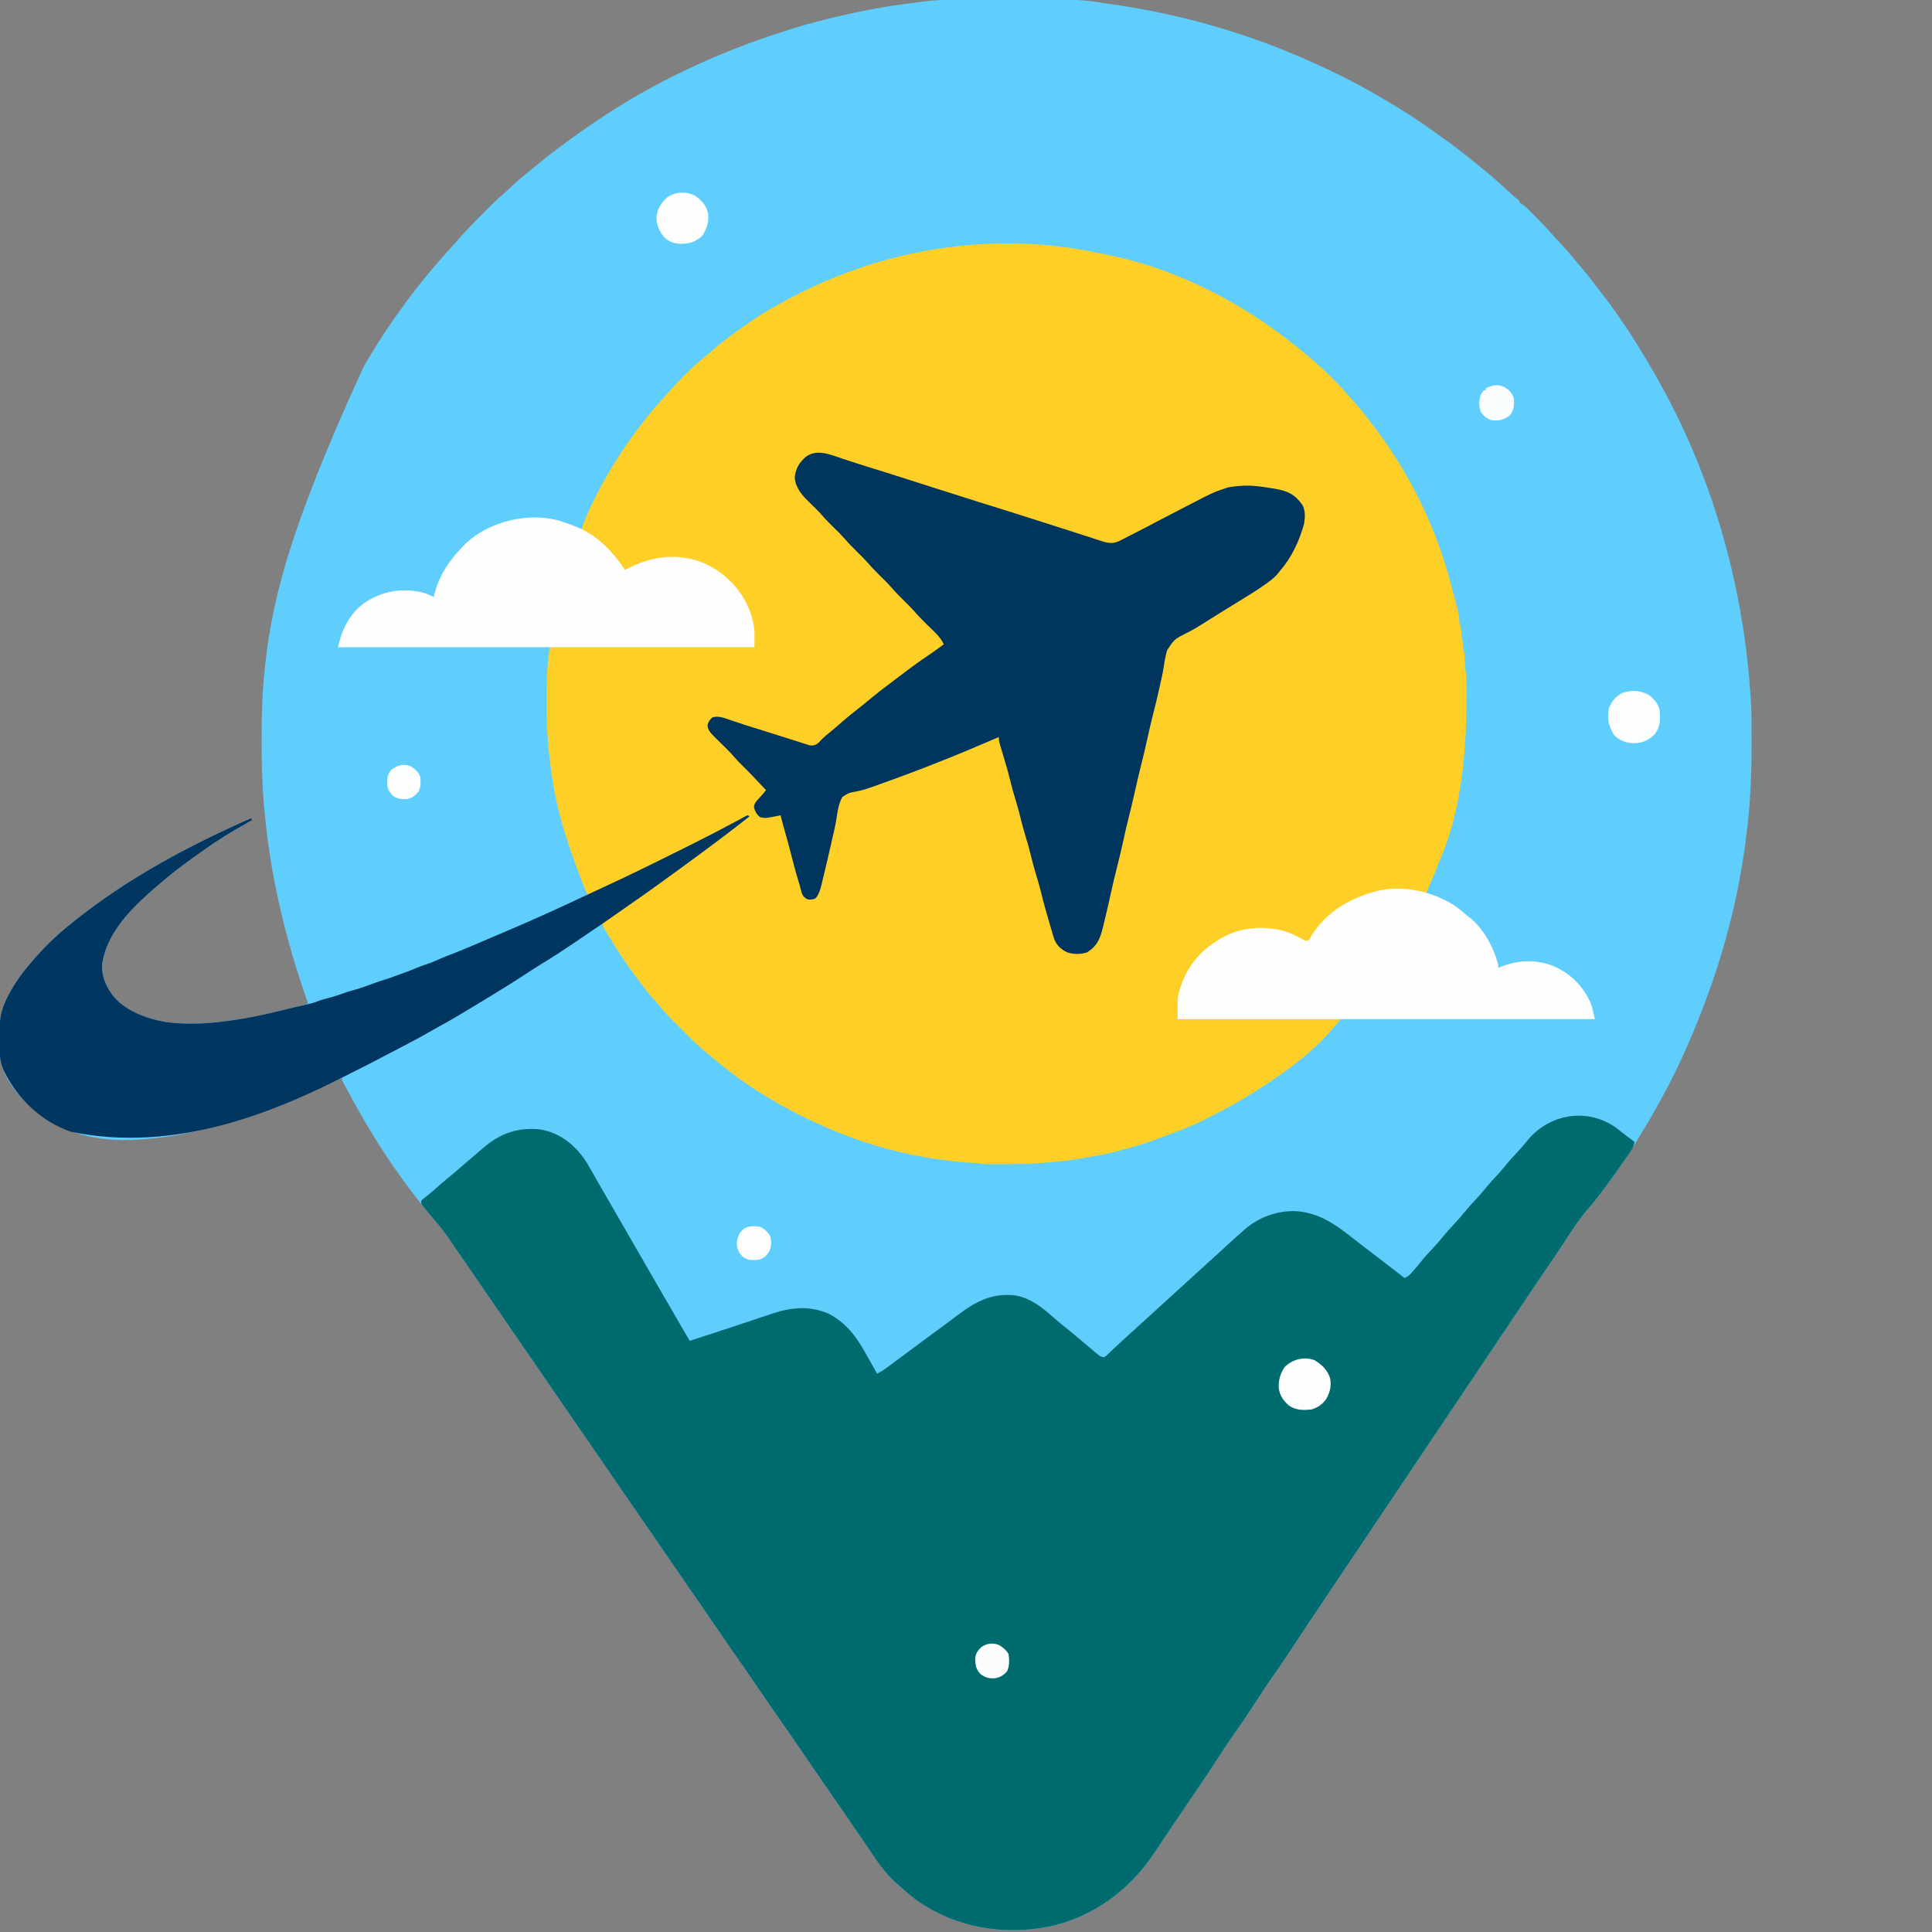 <?xml version="1.0" encoding="UTF-8"?>
<svg version="1.1" xmlns="http://www.w3.org/2000/svg" width="2000" height="2000">
<rect width="100%" height="100%" fill="#808080" stroke="none"/>
<path d="M0 0 C2.232 -0.001 4.464 -0.006 6.695 -0.011 C14.55 -0.029 22.405 -0.038 30.259 -0.036 C36.674 -0.035 43.088 -0.049 49.502 -0.077 C117.309 -0.367 117.309 -0.367 146.989 4.335 C148.865 4.598 150.742 4.858 152.619 5.113 C156.985 5.717 161.331 6.409 165.676 7.147 C166.793 7.333 166.793 7.333 167.933 7.522 C228.783 17.659 288.358 34.868 344.989 59.335 C346.177 59.847 347.365 60.36 348.589 60.889 C375.485 72.573 401.688 85.489 426.989 100.335 C427.82 100.82 428.651 101.305 429.507 101.804 C449.611 113.576 469.297 126.023 488.024 139.891 C490.492 141.704 492.993 143.469 495.497 145.232 C503.209 150.667 510.62 156.445 517.989 162.335 C518.885 163.046 519.781 163.758 520.704 164.491 C523.139 166.43 525.566 168.38 527.989 170.335 C528.824 171.006 529.66 171.678 530.52 172.37 C541.573 181.325 552.32 190.638 562.69 200.377 C565.012 202.551 567.337 204.603 569.856 206.549 C570.912 207.433 570.912 207.433 571.989 208.335 C571.989 208.995 571.989 209.655 571.989 210.335 C572.538 210.558 573.086 210.781 573.652 211.012 C576.69 212.731 578.954 215.033 581.384 217.499 C581.894 218.009 582.404 218.52 582.93 219.047 C584.009 220.129 585.086 221.213 586.16 222.3 C587.78 223.938 589.408 225.569 591.038 227.198 C595.997 232.174 600.862 237.191 605.43 242.533 C608.14 245.665 611.016 248.641 613.864 251.647 C618.702 256.792 623.323 262.027 627.731 267.549 C629.844 270.156 632.017 272.69 634.222 275.218 C640.933 282.924 647.169 290.931 653.301 299.103 C654.949 301.282 656.622 303.441 658.301 305.596 C677.025 329.817 693.705 355.829 708.989 382.335 C709.416 383.069 709.844 383.803 710.284 384.56 C727.066 413.454 742.115 443.771 754.739 474.71 C755.078 475.54 755.418 476.37 755.767 477.225 C785.119 549.26 802.923 625.139 809.739 702.585 C809.828 703.593 809.828 703.593 809.918 704.621 C810.314 709.19 810.661 713.761 810.989 718.335 C811.085 719.614 811.18 720.893 811.279 722.212 C812.321 737.375 812.233 752.581 812.239 767.772 C812.24 768.862 812.24 768.862 812.241 769.975 C812.255 795.198 811.503 820.222 808.989 845.335 C808.919 846.056 808.848 846.777 808.776 847.519 C800.678 930.436 778.524 1013.027 736.989 1102.335 C736.679 1102.973 736.369 1103.611 736.05 1104.268 C723.778 1129.523 710.34 1153.863 695.579 1177.76 C694.137 1180.094 692.703 1182.433 691.27 1184.772 C685.484 1194.177 679.357 1203.315 672.989 1212.335 C672.485 1213.049 671.981 1213.763 671.462 1214.499 C665.431 1223.011 659.252 1231.399 652.864 1239.647 C652.339 1240.327 651.814 1241.007 651.273 1241.707 C648.363 1245.432 645.369 1249.042 642.248 1252.592 C634.61 1261.354 628.34 1270.934 621.989 1280.647 C619.783 1283.999 617.573 1287.348 615.364 1290.698 C614.822 1291.52 614.281 1292.343 613.723 1293.191 C609.939 1298.929 606.082 1304.612 602.173 1310.266 C596.23 1318.867 590.395 1327.541 584.551 1336.21 C583.928 1337.134 583.304 1338.059 582.662 1339.012 C572.812 1353.619 563.02 1368.265 553.26 1382.933 C543.65 1397.373 533.971 1411.765 524.262 1426.139 C516.026 1438.331 507.829 1450.548 499.682 1462.8 C491.711 1474.784 483.67 1486.72 475.614 1498.647 C466.697 1511.849 457.811 1525.07 448.989 1538.335 C439.593 1552.461 430.121 1566.535 420.625 1580.594 C411.882 1593.539 403.185 1606.513 394.535 1619.521 C388.744 1628.229 382.929 1636.921 377.071 1645.585 C376.478 1646.461 375.885 1647.338 375.274 1648.242 C372.843 1651.838 370.411 1655.433 367.979 1659.029 C357.143 1675.057 346.468 1691.188 335.881 1707.381 C330.724 1715.254 325.525 1723.073 320.055 1730.733 C312.91 1740.742 306.214 1751.041 299.489 1761.335 C292.324 1772.3 285.142 1783.224 277.527 1793.883 C270.94 1803.148 264.774 1812.697 258.551 1822.21 C250.572 1834.396 242.536 1846.531 234.282 1858.534 C228.896 1866.371 223.592 1874.264 218.277 1882.151 C216.425 1884.899 214.571 1887.647 212.717 1890.395 C205.63 1900.902 205.63 1900.902 198.591 1911.442 C198.052 1912.253 197.513 1913.064 196.958 1913.9 C195.957 1915.408 194.958 1916.917 193.96 1918.427 C168.207 1957.25 129.903 1985.438 83.894 1994.976 C37.313 2003.79 -10.215 1995.955 -49.741 1969.162 C-56.128 1964.7 -62.004 1959.723 -67.718 1954.436 C-69.746 1952.578 -71.826 1950.832 -73.949 1949.085 C-85.707 1938.735 -94.256 1925.169 -103.011 1912.335 C-103.956 1910.953 -103.956 1910.953 -104.921 1909.543 C-108.119 1904.867 -111.31 1900.187 -114.495 1895.502 C-121.848 1884.689 -129.284 1873.937 -136.761 1863.21 C-143.418 1853.656 -149.998 1844.052 -156.546 1834.424 C-160.907 1828.013 -165.302 1821.624 -169.7 1815.238 C-171.511 1812.609 -173.319 1809.979 -175.126 1807.349 C-176.049 1806.007 -176.971 1804.666 -177.894 1803.324 C-180.15 1800.043 -182.405 1796.761 -184.656 1793.475 C-189.649 1786.19 -194.685 1778.937 -199.761 1771.71 C-206.705 1761.818 -213.51 1751.835 -220.305 1741.841 C-226.72 1732.415 -233.209 1723.042 -239.761 1713.71 C-246.7 1703.824 -253.501 1693.847 -260.292 1683.859 C-264.082 1678.294 -267.903 1672.752 -271.722 1667.207 C-273.007 1665.341 -274.289 1663.473 -275.57 1661.604 C-280.934 1653.783 -286.337 1645.99 -291.761 1638.21 C-298.418 1628.656 -304.998 1619.052 -311.546 1609.424 C-315.914 1603.002 -320.317 1596.603 -324.722 1590.207 C-326.007 1588.341 -327.289 1586.473 -328.57 1584.604 C-333.934 1576.783 -339.337 1568.99 -344.761 1561.21 C-351.418 1551.656 -357.998 1542.052 -364.546 1532.424 C-368.907 1526.013 -373.302 1519.624 -377.7 1513.238 C-379.51 1510.609 -381.318 1507.979 -383.126 1505.349 C-384.05 1504.005 -384.974 1502.661 -385.898 1501.318 C-388.129 1498.073 -390.359 1494.828 -392.585 1491.581 C-397.945 1483.767 -403.343 1475.982 -408.761 1468.21 C-415.418 1458.656 -421.998 1449.052 -428.546 1439.424 C-432.907 1433.013 -437.302 1426.624 -441.7 1420.238 C-443.973 1416.938 -446.242 1413.636 -448.511 1410.335 C-449.428 1409.001 -450.344 1407.668 -451.261 1406.335 C-522.761 1302.335 -522.761 1302.335 -524.136 1300.334 C-525.052 1299.002 -525.968 1297.671 -526.886 1296.341 C-529.2 1292.985 -531.496 1289.618 -533.761 1286.229 C-539.677 1277.421 -546.048 1269.331 -553.011 1261.335 C-585.976 1222.104 -614.746 1178.892 -638.776 1133.649 C-639.935 1131.477 -641.112 1129.316 -642.3 1127.159 C-642.637 1126.544 -642.974 1125.93 -643.321 1125.297 C-644.181 1123.731 -645.041 1122.166 -645.902 1120.6 C-647.011 1118.335 -647.011 1118.335 -647.011 1116.335 C-647.757 1116.66 -648.504 1116.986 -649.273 1117.322 C-657.81 1121.043 -666.356 1124.745 -674.909 1128.429 C-676.27 1129.015 -677.631 1129.602 -678.992 1130.189 C-737.941 1155.613 -800.2 1178.271 -865.011 1180.335 C-866.296 1180.376 -867.581 1180.417 -868.906 1180.46 C-907.454 1181.074 -943.445 1171.009 -971.608 1144.068 C-985.922 1130.079 -1000.964 1111.107 -1001.366 1090.218 C-1001.371 1089.338 -1001.377 1088.459 -1001.382 1087.553 C-1001.391 1086.622 -1001.4 1085.691 -1001.409 1084.732 C-1001.424 1082.765 -1001.433 1080.798 -1001.437 1078.832 C-1001.448 1075.871 -1001.498 1072.912 -1001.548 1069.952 C-1001.648 1058.404 -1000.702 1048.968 -996.011 1038.335 C-995.619 1037.442 -995.227 1036.549 -994.824 1035.629 C-993.729 1033.295 -992.559 1031.034 -991.324 1028.772 C-990.894 1027.974 -990.465 1027.176 -990.022 1026.354 C-983.163 1013.875 -974.423 1002.966 -965.011 992.335 C-964.55 991.81 -964.089 991.286 -963.614 990.746 C-952.181 977.818 -939.587 965.988 -926.011 955.335 C-924.925 954.468 -923.839 953.601 -922.753 952.733 C-867.948 909.083 -805.011 875.361 -741.011 847.335 C-740.681 847.995 -740.351 848.655 -740.011 849.335 C-740.888 849.81 -741.764 850.286 -742.667 850.776 C-760.826 860.749 -778.362 871.794 -795.123 883.969 C-796.975 885.309 -798.838 886.631 -800.706 887.948 C-813.306 896.837 -825.336 906.263 -837.011 916.335 C-837.751 916.973 -838.491 917.611 -839.253 918.268 C-841.183 919.946 -843.099 921.637 -845.011 923.335 C-845.788 924.019 -846.566 924.703 -847.366 925.409 C-868.987 944.616 -891.272 969 -895.351 998.819 C-895.842 1009.579 -892.2 1019.703 -886.011 1028.335 C-885.605 1028.935 -885.199 1029.536 -884.781 1030.155 C-872.213 1046.783 -848.126 1055.321 -828.479 1058.459 C-805.639 1061.482 -781.673 1059.739 -759.011 1056.335 C-757.955 1056.179 -756.899 1056.023 -755.81 1055.863 C-736.265 1052.891 -717.093 1048.208 -697.898 1043.542 C-697.104 1043.349 -696.31 1043.156 -695.493 1042.958 C-690.967 1041.849 -686.483 1040.644 -682.011 1039.335 C-682.478 1038.011 -682.478 1038.011 -682.954 1036.661 C-705.547 972.431 -721.187 907.002 -727.324 839.085 C-727.405 838.185 -727.486 837.286 -727.57 836.359 C-729.531 814.337 -730.218 792.443 -730.199 770.335 C-730.198 769.057 -730.197 767.779 -730.197 766.463 C-730.17 745.694 -729.808 725.031 -728.011 704.335 C-727.916 703.241 -727.916 703.241 -727.82 702.126 C-721.147 626.413 -703.389 551.901 -624.675 380.123 C-623.068 377.43 -621.475 374.729 -619.886 372.026 C-595.653 330.982 -566.503 291.921 -534.269 256.807 C-532.359 254.716 -530.488 252.602 -528.636 250.46 C-519.948 240.487 -510.804 230.962 -501.437 221.63 C-499.744 219.943 -498.057 218.25 -496.37 216.557 C-491.303 211.487 -486.224 206.503 -480.768 201.847 C-477.824 199.313 -475.024 196.625 -472.199 193.96 C-467.29 189.371 -462.293 184.975 -457.046 180.772 C-453.954 178.289 -450.9 175.763 -447.849 173.231 C-440.033 166.753 -432.14 160.418 -424.011 154.335 C-423.302 153.804 -422.593 153.273 -421.863 152.726 C-411.682 145.119 -401.399 137.695 -390.863 130.587 C-389.124 129.411 -387.395 128.222 -385.667 127.03 C-325.862 86.085 -259.102 54.996 -190.172 33.028 C-187.956 32.317 -185.744 31.593 -183.532 30.867 C-171.175 26.846 -158.685 23.523 -146.074 20.397 C-145.03 20.137 -143.987 19.878 -142.912 19.611 C-113.05 12.209 -83.147 6.509 -52.589 2.887 C-49.757 2.55 -46.932 2.189 -44.104 1.807 C-29.445 -0.068 -14.751 0.005 0 0 Z " fill="#5FCEFD" transform="translate(1001.011,-0.335)"/>
<path d="M0 0 C2.222 0.47 4.445 0.906 6.678 1.315 C77.364 14.448 145.338 48.256 201.565 92.542 C202.818 93.52 202.818 93.52 204.096 94.519 C224.628 110.717 245.025 128.645 261.944 148.644 C263.846 150.871 265.831 153.012 267.815 155.167 C272.877 160.785 277.53 166.681 282.132 172.677 C283.073 173.902 284.018 175.125 284.966 176.345 C322.806 225.06 351.113 281.279 366.867 340.904 C367.479 343.218 368.105 345.527 368.741 347.835 C375.526 372.696 375.526 372.696 376.565 384.542 C376.895 385.202 377.225 385.862 377.565 386.542 C377.843 388.305 378.075 390.075 378.284 391.847 C378.411 392.905 378.539 393.963 378.67 395.054 C378.801 396.164 378.931 397.273 379.065 398.417 C379.323 400.602 379.583 402.787 379.846 404.972 C379.96 405.943 380.074 406.915 380.192 407.917 C380.507 410.469 380.507 410.469 381.092 412.633 C381.599 414.678 381.755 416.556 381.846 418.659 C381.884 419.431 381.921 420.203 381.959 420.999 C382.012 422.196 382.012 422.196 382.065 423.417 C382.135 424.998 382.207 426.579 382.284 428.159 C382.329 429.205 382.329 429.205 382.375 430.272 C382.532 432.621 382.532 432.621 383.072 435.214 C383.715 439.553 383.727 443.798 383.733 448.179 C383.737 449.118 383.742 450.057 383.746 451.025 C383.949 511.659 379.859 576.35 354.565 632.542 C353.826 634.476 353.097 636.413 352.377 638.354 C349.122 646.902 345.333 655.211 341.565 663.542 C340.316 663.325 339.067 663.109 337.78 662.886 C317.312 659.528 298.365 658.748 278.565 665.542 C277.89 665.767 277.215 665.991 276.52 666.223 C253.859 673.924 234.745 689.922 222.256 710.206 C220.565 712.542 220.565 712.542 217.565 713.542 C214.801 712.374 212.174 711.144 209.502 709.792 C203.296 706.769 197.339 704.039 190.565 702.542 C189.706 702.34 188.848 702.137 187.963 701.929 C165.741 697.429 143.806 701.664 124.565 713.542 C121.018 716.004 117.788 718.675 114.565 721.542 C113.81 722.144 113.054 722.746 112.276 723.366 C99.903 733.507 92.061 748.347 87.752 763.542 C87.545 764.234 87.338 764.925 87.125 765.638 C84.688 774.962 85.063 783.576 84.565 793.542 C140.335 793.542 196.105 793.542 253.565 793.542 C251.585 795.852 249.605 798.162 247.565 800.542 C247.017 801.206 246.469 801.87 245.905 802.554 C222.046 831.065 187.931 854.292 156.565 873.542 C155.82 874.001 155.076 874.459 154.309 874.932 C142.063 882.429 129.367 889.053 116.565 895.542 C115.796 895.937 115.026 896.333 114.233 896.74 C97.953 905.062 80.695 911.222 63.565 917.542 C61.727 918.222 61.727 918.222 59.851 918.917 C52.293 921.67 44.699 924.051 36.94 926.167 C35.911 926.453 34.883 926.739 33.823 927.034 C30.741 927.886 27.655 928.719 24.565 929.542 C23.634 929.791 22.704 930.04 21.745 930.297 C12.845 932.604 3.85 934.36 -5.185 936.042 C-6.009 936.196 -6.833 936.349 -7.681 936.508 C-24.208 939.559 -40.669 941.408 -57.435 942.542 C-58.726 942.636 -60.018 942.731 -61.348 942.828 C-72.152 943.576 -82.932 943.697 -93.76 943.672 C-96.657 943.667 -99.555 943.672 -102.453 943.679 C-104.315 943.678 -106.178 943.677 -108.041 943.675 C-108.897 943.677 -109.753 943.679 -110.635 943.681 C-115.033 943.664 -119.095 943.318 -123.435 942.542 C-126.024 942.373 -128.606 942.232 -131.197 942.116 C-140.28 941.639 -149.24 940.593 -158.248 939.354 C-159.438 939.193 -159.438 939.193 -160.652 939.029 C-201.563 933.437 -241.616 922.087 -279.435 905.542 C-280.466 905.092 -281.496 904.642 -282.558 904.179 C-305.817 893.943 -327.959 882.122 -349.435 868.542 C-350.054 868.151 -350.673 867.759 -351.311 867.356 C-364.536 858.92 -377.345 849.53 -389.435 839.542 C-390.277 838.861 -391.119 838.181 -391.986 837.479 C-402.916 828.621 -413.655 819.672 -423.435 809.542 C-426.377 806.58 -429.346 803.646 -432.326 800.722 C-439.413 793.739 -446.338 786.837 -452.478 778.995 C-454.467 776.502 -456.574 774.187 -458.748 771.854 C-464.273 765.781 -469.078 759.199 -473.93 752.587 C-475.362 750.641 -476.808 748.707 -478.259 746.776 C-485.096 737.641 -491.415 728.234 -497.435 718.542 C-498.017 717.607 -498.6 716.672 -499.2 715.708 C-501.045 712.725 -502.868 709.73 -504.685 706.729 C-505.271 705.78 -505.856 704.831 -506.46 703.852 C-506.993 702.96 -507.526 702.067 -508.076 701.147 C-508.556 700.355 -509.035 699.562 -509.53 698.746 C-510.435 696.542 -510.435 696.542 -510.311 694.43 C-509.19 692.014 -508.001 691.186 -505.779 689.729 C-505.012 689.218 -504.246 688.706 -503.456 688.178 C-502.624 687.638 -501.792 687.098 -500.935 686.542 C-499.187 685.378 -497.44 684.212 -495.693 683.046 C-494.809 682.46 -493.925 681.873 -493.014 681.269 C-489.233 678.737 -485.519 676.116 -481.81 673.479 C-480.41 672.487 -479.011 671.495 -477.611 670.503 C-476.578 669.77 -476.578 669.77 -475.523 669.021 C-473.428 667.537 -471.329 666.058 -469.228 664.581 C-459.662 657.853 -450.162 651.037 -440.692 644.174 C-438.466 642.564 -436.234 640.96 -434.001 639.358 C-423.5 631.818 -413.132 624.112 -402.809 616.329 C-400.566 614.641 -398.32 612.957 -396.072 611.276 C-388.861 605.885 -381.69 600.447 -374.564 594.944 C-369.555 591.098 -364.497 587.318 -359.435 583.542 C-360.335 583.992 -361.235 584.442 -362.162 584.905 C-362.77 585.209 -363.378 585.513 -364.005 585.827 C-365.406 586.527 -366.807 587.228 -368.207 587.929 C-372.378 590.016 -376.551 592.097 -380.728 594.171 C-381.643 594.626 -382.558 595.081 -383.501 595.551 C-385.25 596.421 -387.001 597.29 -388.752 598.156 C-393.731 600.637 -398.668 603.187 -403.582 605.794 C-415.802 612.273 -428.155 618.479 -440.531 624.655 C-443.565 626.169 -446.597 627.687 -449.629 629.206 C-464.821 636.814 -480.076 644.275 -495.435 651.542 C-496.89 652.232 -498.345 652.923 -499.799 653.614 C-503.422 655.331 -507.053 657.032 -510.685 658.729 C-511.287 659.014 -511.889 659.299 -512.509 659.592 C-514.279 660.428 -516.052 661.257 -517.826 662.085 C-518.837 662.56 -519.848 663.034 -520.889 663.523 C-523.435 664.542 -523.435 664.542 -526.435 664.542 C-535.297 643.914 -542.729 622.959 -549.435 601.542 C-550.025 599.659 -550.025 599.659 -550.627 597.738 C-560.148 566.774 -565.027 534.787 -567.435 502.542 C-567.576 500.923 -567.576 500.923 -567.721 499.271 C-568.57 489.004 -568.591 478.773 -568.56 468.479 C-568.559 467.572 -568.557 466.664 -568.555 465.728 C-568.515 445.495 -568.515 445.495 -568.06 435.604 C-568.029 434.913 -567.999 434.221 -567.967 433.509 C-567.489 425.153 -566.359 416.857 -565.435 408.542 C-495.475 408.542 -425.515 408.542 -353.435 408.542 C-355.432 382.576 -358.223 363.792 -375.435 344.542 C-376.174 343.709 -376.912 342.877 -377.673 342.019 C-387.079 332.012 -398.473 325.01 -411.435 320.542 C-412.504 320.15 -413.572 319.758 -414.673 319.354 C-440.273 311.153 -465.361 317.899 -488.435 329.542 C-488.908 328.792 -489.381 328.042 -489.869 327.269 C-494.529 320.055 -499.491 313.753 -505.435 307.542 C-506.464 306.401 -506.464 306.401 -507.513 305.237 C-512.834 299.542 -518.696 295.521 -525.298 291.487 C-527.794 289.939 -530.128 288.353 -532.435 286.542 C-530.069 278.838 -526.906 271.651 -523.498 264.354 C-523.212 263.742 -522.926 263.13 -522.632 262.499 C-513.326 242.603 -502.545 223.861 -490.435 205.542 C-489.947 204.802 -489.458 204.062 -488.955 203.3 C-481.907 192.696 -474.272 182.572 -466.435 172.542 C-465.681 171.571 -464.927 170.601 -464.15 169.601 C-460.221 164.61 -456.094 159.845 -451.806 155.159 C-449.875 153.027 -447.976 150.875 -446.087 148.706 C-432.619 133.287 -418.263 118.38 -402.123 105.729 C-399.748 103.797 -397.487 101.797 -395.216 99.745 C-390.642 95.658 -385.863 91.941 -380.935 88.292 C-380.071 87.649 -379.206 87.005 -378.316 86.343 C-366.015 77.223 -353.668 68.273 -340.435 60.542 C-339.699 60.11 -338.962 59.677 -338.204 59.231 C-279.945 25.132 -217.39 2.544 -150.31 -5.708 C-149.638 -5.791 -148.967 -5.875 -148.275 -5.96 C-99.204 -11.96 -48.347 -10.362 0 0 Z " fill="#FECF26" transform="translate(1134.435,261.458)"/>
<path d="M0 0 C1.923 1.534 3.839 3.076 5.75 4.625 C7.986 6.331 10.243 8.01 12.5 9.688 C14.25 11 16 12.312 17.75 13.625 C17.187 17.835 15.788 20.467 13.391 23.949 C12.345 25.479 12.345 25.479 11.279 27.039 C10.527 28.119 9.775 29.199 9 30.312 C8.221 31.442 7.443 32.571 6.665 33.701 C-2.056 46.336 -10.981 58.794 -20.375 70.938 C-20.901 71.618 -21.426 72.299 -21.968 73 C-24.877 76.723 -27.87 80.334 -30.991 83.883 C-38.629 92.644 -44.899 102.224 -51.25 111.938 C-53.456 115.29 -55.665 118.639 -57.875 121.988 C-58.417 122.811 -58.958 123.634 -59.516 124.481 C-63.3 130.22 -67.157 135.902 -71.066 141.556 C-77.009 150.157 -82.844 158.831 -88.688 167.5 C-89.311 168.425 -89.935 169.349 -90.577 170.302 C-100.427 184.91 -110.219 199.556 -119.979 214.224 C-129.589 228.664 -139.268 243.056 -148.977 257.429 C-157.213 269.622 -165.41 281.838 -173.557 294.09 C-181.528 306.075 -189.569 318.01 -197.625 329.938 C-206.542 343.139 -215.428 356.36 -224.25 369.625 C-233.646 383.752 -243.118 397.825 -252.614 411.884 C-261.357 424.83 -270.054 437.804 -278.704 450.811 C-284.495 459.519 -290.31 468.211 -296.168 476.875 C-296.761 477.752 -297.354 478.629 -297.965 479.532 C-300.396 483.128 -302.828 486.724 -305.26 490.319 C-316.096 506.347 -326.771 522.478 -337.358 538.672 C-342.515 546.545 -347.714 554.364 -353.184 562.023 C-360.329 572.032 -367.025 582.332 -373.75 592.625 C-380.915 603.591 -388.097 614.514 -395.712 625.174 C-402.299 634.439 -408.465 643.988 -414.688 653.5 C-422.667 665.686 -430.703 677.821 -438.957 689.824 C-444.343 697.662 -449.647 705.555 -454.962 713.441 C-456.814 716.19 -458.668 718.938 -460.521 721.686 C-467.609 732.193 -467.609 732.193 -474.648 742.733 C-475.187 743.544 -475.726 744.355 -476.281 745.19 C-477.282 746.698 -478.281 748.207 -479.279 749.717 C-505.032 788.54 -543.336 816.728 -589.345 826.267 C-635.926 835.08 -683.454 827.246 -722.979 800.453 C-729.367 795.991 -735.243 791.013 -740.957 785.727 C-742.985 783.868 -745.065 782.123 -747.188 780.375 C-758.946 770.025 -767.495 756.46 -776.25 743.625 C-776.88 742.704 -777.51 741.783 -778.16 740.833 C-781.358 736.158 -784.549 731.478 -787.734 726.793 C-795.087 715.98 -802.523 705.227 -810 694.5 C-816.657 684.947 -823.237 675.343 -829.785 665.715 C-834.146 659.303 -838.541 652.914 -842.939 646.528 C-844.75 643.9 -846.558 641.269 -848.365 638.639 C-849.288 637.298 -850.21 635.956 -851.133 634.615 C-853.389 631.333 -855.644 628.051 -857.895 624.766 C-862.888 617.481 -867.924 610.228 -873 603 C-879.944 593.109 -886.749 583.126 -893.544 573.132 C-899.959 563.705 -906.448 554.332 -913 545 C-919.939 535.114 -926.74 525.137 -933.531 515.149 C-937.321 509.585 -941.142 504.042 -944.961 498.498 C-946.246 496.631 -947.528 494.763 -948.809 492.895 C-954.173 485.073 -959.576 477.28 -965 469.5 C-971.657 459.947 -978.237 450.343 -984.785 440.715 C-989.153 434.293 -993.556 427.894 -997.961 421.498 C-999.246 419.631 -1000.528 417.763 -1001.809 415.895 C-1007.173 408.073 -1012.576 400.28 -1018 392.5 C-1024.657 382.947 -1031.237 373.343 -1037.785 363.715 C-1042.146 357.303 -1046.541 350.914 -1050.939 344.528 C-1052.749 341.9 -1054.557 339.27 -1056.365 336.64 C-1057.289 335.296 -1058.213 333.952 -1059.137 332.608 C-1061.368 329.364 -1063.598 326.119 -1065.824 322.871 C-1071.184 315.058 -1076.582 307.273 -1082 299.5 C-1088.657 289.947 -1095.237 280.343 -1101.785 270.715 C-1106.146 264.303 -1110.541 257.914 -1114.939 251.528 C-1117.212 248.229 -1119.481 244.927 -1121.75 241.625 C-1122.667 240.292 -1123.583 238.958 -1124.5 237.625 C-1196 133.625 -1196 133.625 -1197.375 131.624 C-1198.291 130.293 -1199.207 128.962 -1200.125 127.632 C-1202.439 124.275 -1204.735 120.909 -1207 117.52 C-1212.533 109.281 -1218.406 101.617 -1224.935 94.146 C-1227.087 91.657 -1229.167 89.111 -1231.25 86.562 C-1232.302 85.277 -1232.302 85.277 -1233.375 83.965 C-1233.994 83.193 -1234.612 82.421 -1235.25 81.625 C-1235.828 80.925 -1236.405 80.225 -1237 79.504 C-1238.25 77.625 -1238.25 77.625 -1238.25 74.625 C-1236.195 72.68 -1236.195 72.68 -1233.375 70.5 C-1229.552 67.479 -1225.842 64.417 -1222.25 61.125 C-1218.93 58.102 -1215.552 55.2 -1212.062 52.375 C-1207.588 48.752 -1203.216 45.03 -1198.875 41.25 C-1193.626 36.68 -1188.358 32.138 -1183.031 27.66 C-1180.3 25.365 -1177.588 23.054 -1174.902 20.707 C-1157.991 5.997 -1141.14 -0.796 -1118.621 0.418 C-1103.328 1.753 -1088.708 9.64 -1078.25 20.625 C-1077.644 21.255 -1077.038 21.885 -1076.413 22.534 C-1071.233 28.105 -1067.396 33.943 -1063.688 40.562 C-1062.797 42.12 -1062.797 42.12 -1061.888 43.709 C-1060.635 45.903 -1059.385 48.099 -1058.14 50.297 C-1055.676 54.636 -1053.178 58.954 -1050.68 63.272 C-1048.795 66.531 -1046.914 69.792 -1045.035 73.055 C-1041.276 79.58 -1037.514 86.103 -1033.75 92.625 C-1032.5 94.792 -1031.25 96.958 -1030 99.125 C-1029.072 100.734 -1029.072 100.734 -1028.125 102.375 C-1007.5 138.125 -1007.5 138.125 -1005.625 141.375 C-1004.376 143.541 -1003.126 145.706 -1001.877 147.871 C-998.738 153.311 -995.6 158.752 -992.465 164.195 C-984.651 177.756 -976.796 191.292 -968.898 204.804 C-966.013 209.742 -963.132 214.684 -960.25 219.625 C-942.92 214.061 -925.614 208.428 -908.348 202.668 C-907.391 202.349 -907.391 202.349 -906.414 202.023 C-900.619 200.089 -894.825 198.154 -889.033 196.213 C-886.558 195.384 -884.082 194.555 -881.607 193.727 C-879.333 192.967 -877.061 192.205 -874.788 191.442 C-855.123 184.866 -835.862 183.102 -816.25 191.625 C-797.887 201.426 -787.798 215.211 -777.938 232.938 C-777.242 234.173 -776.546 235.408 -775.85 236.643 C-774.541 238.965 -773.236 241.289 -771.935 243.616 C-770.06 246.964 -768.162 250.298 -766.25 253.625 C-763.457 252.301 -760.985 250.821 -758.484 249.008 C-757.768 248.49 -757.051 247.972 -756.313 247.438 C-755.55 246.881 -754.786 246.324 -754 245.75 C-753.2 245.169 -752.4 244.588 -751.576 243.99 C-745.797 239.783 -740.065 235.515 -734.356 231.213 C-729.24 227.359 -724.096 223.546 -718.938 219.75 C-717.748 218.874 -717.748 218.874 -716.534 217.981 C-713.295 215.598 -710.054 213.216 -706.813 210.834 C-704.396 209.057 -701.979 207.278 -699.562 205.5 C-698.381 204.632 -698.381 204.632 -697.176 203.746 C-692.737 200.478 -688.329 197.174 -683.944 193.835 C-664.828 179.331 -648.09 169.86 -623.25 172.625 C-606.994 175.508 -594.898 185.416 -583.001 196.075 C-578.869 199.732 -574.541 203.158 -570.25 206.625 C-564.368 211.403 -558.526 216.221 -552.75 221.125 C-551.118 222.507 -549.485 223.888 -547.852 225.269 C-546.789 226.169 -545.728 227.07 -544.667 227.974 C-543.18 229.239 -541.684 230.495 -540.188 231.75 C-539.33 232.474 -538.473 233.199 -537.59 233.945 C-534.683 236.087 -534.683 236.087 -531.25 236.625 C-528.994 235.17 -528.994 235.17 -526.812 232.938 C-525.5 231.694 -525.5 231.694 -524.16 230.426 C-523.691 229.973 -523.222 229.52 -522.739 229.053 C-520.114 226.536 -517.427 224.087 -514.75 221.625 C-513.637 220.595 -512.523 219.565 -511.41 218.535 C-507.896 215.291 -504.339 212.095 -500.777 208.902 C-497.919 206.327 -495.083 203.728 -492.25 201.125 C-488.601 197.772 -484.938 194.435 -481.25 191.125 C-475.543 186.002 -469.897 180.814 -464.25 175.625 C-457.799 169.697 -451.333 163.789 -444.812 157.938 C-441.944 155.349 -439.095 152.739 -436.25 150.125 C-432.601 146.772 -428.938 143.435 -425.25 140.125 C-421.606 136.854 -417.983 133.56 -414.375 130.25 C-413.875 129.791 -413.375 129.333 -412.86 128.86 C-410.272 126.484 -407.686 124.106 -405.102 121.727 C-394.565 112.033 -394.565 112.033 -390.273 108.363 C-388.797 107.095 -387.348 105.796 -385.914 104.48 C-371.381 91.672 -352.111 84.728 -332.762 85.375 C-308.976 87.068 -292.605 98.554 -274.38 112.947 C-271.499 115.216 -268.596 117.454 -265.688 119.688 C-264.665 120.473 -263.643 121.258 -262.59 122.066 C-257.918 125.647 -253.241 129.221 -248.564 132.796 C-239.096 140.033 -229.645 147.293 -220.25 154.625 C-216.653 153.13 -214.619 151.098 -212.062 148.188 C-210.873 146.836 -210.873 146.836 -209.66 145.457 C-207.395 142.796 -205.19 140.098 -203 137.375 C-198.9 132.301 -194.516 127.563 -190.048 122.817 C-186.805 119.355 -183.716 115.832 -180.75 112.125 C-176.747 107.121 -172.437 102.478 -168.047 97.816 C-164.804 94.354 -161.716 90.832 -158.75 87.125 C-155.264 82.768 -151.572 78.684 -147.75 74.625 C-143.124 69.712 -138.777 64.674 -134.559 59.402 C-131.412 55.617 -128.053 52.05 -124.689 48.458 C-121.592 45.133 -118.654 41.738 -115.812 38.188 C-111.788 33.17 -107.467 28.504 -103.056 23.83 C-99.702 20.254 -96.547 16.596 -93.5 12.75 C-70.353 -15.953 -29.906 -22.293 0 0 Z " fill="#006B6E" transform="translate(1674.25,1168.375)"/>
<path d="M0 0 C1.67 0.546 3.341 1.09 5.012 1.633 C8.253 2.687 11.492 3.748 14.729 4.814 C19.37 6.337 24.032 7.785 28.706 9.205 C39.643 12.548 50.544 16.007 61.438 19.488 C63.529 20.156 65.62 20.823 67.711 21.49 C70.693 22.442 73.675 23.394 76.656 24.346 C84.388 26.814 92.12 29.281 99.852 31.746 C100.609 31.988 101.367 32.229 102.148 32.478 C114.635 36.46 127.126 40.43 139.625 44.375 C140.358 44.606 141.09 44.838 141.845 45.076 C148.283 47.109 154.725 49.128 161.181 51.107 C168.265 53.285 175.329 55.526 182.391 57.777 C183.741 58.208 185.092 58.638 186.442 59.068 C188.564 59.744 190.686 60.419 192.808 61.096 C197.967 62.739 203.126 64.38 208.286 66.02 C232.968 73.866 232.968 73.866 244.301 77.539 C248.11 78.773 251.922 80.001 255.733 81.228 C257.437 81.78 259.141 82.334 260.843 82.893 C263.157 83.653 265.474 84.4 267.793 85.145 C268.444 85.362 269.095 85.58 269.766 85.804 C276.36 87.894 281.348 88.034 287.615 84.915 C288.263 84.574 288.911 84.234 289.578 83.883 C290.628 83.352 290.628 83.352 291.698 82.811 C293.931 81.679 296.153 80.527 298.375 79.375 C299.82 78.639 301.265 77.905 302.711 77.172 C311.05 72.93 319.328 68.57 327.602 64.204 C337.011 59.245 346.461 54.368 355.925 49.516 C357.987 48.458 360.048 47.396 362.107 46.332 C384.143 34.947 384.143 34.947 395.125 31.25 C396.342 30.837 397.559 30.425 398.812 30 C403.261 28.993 407.574 28.517 412.125 28.25 C413.163 28.173 414.2 28.095 415.27 28.016 C424.859 27.642 434.116 28.966 443.562 30.5 C444.854 30.704 446.146 30.909 447.478 31.12 C460.586 33.367 468.295 36.671 476.109 47.602 C479.619 53.298 479.168 60.862 478.125 67.25 C473.328 85.023 465.239 102.347 453.125 116.25 C452.362 117.219 451.599 118.189 450.812 119.188 C448.011 122.543 444.819 125.099 441.312 127.688 C440.289 128.448 440.289 128.448 439.245 129.225 C430.208 135.81 420.643 141.589 411.112 147.421 C407.46 149.657 403.82 151.91 400.181 154.166 C398.472 155.225 396.763 156.283 395.053 157.34 C390.471 160.173 385.894 163.015 381.324 165.867 C380.337 166.482 379.349 167.097 378.332 167.731 C376.319 168.994 374.313 170.267 372.315 171.552 C367.157 174.848 362.015 177.858 356.516 180.551 C343.831 186.941 343.831 186.941 336.277 198.473 C334.571 204.431 333.554 210.458 332.679 216.588 C331.803 222.379 330.444 228.047 329.125 233.75 C328.634 235.989 328.145 238.229 327.656 240.469 C325.847 248.608 323.786 256.68 321.733 264.761 C319.416 273.936 317.338 283.15 315.322 292.396 C313.734 299.631 312.018 306.822 310.188 314 C307.837 323.215 305.693 332.468 303.625 341.75 C301.34 352.008 298.919 362.219 296.322 372.403 C294.466 379.739 292.8 387.107 291.188 394.5 C289.16 403.794 286.968 413.03 284.625 422.25 C282.324 431.304 280.172 440.372 278.188 449.5 C276.08 459.13 273.871 468.732 271.521 478.306 C271.178 479.708 270.839 481.112 270.502 482.516 C267.862 493.514 265.66 502.479 256.125 509.25 C254.826 510.178 254.826 510.178 253.5 511.125 C246.887 513.329 239.242 513.29 232.625 511 C226.044 507.71 221.772 503.751 219.234 496.816 C218.367 494.048 217.552 491.269 216.763 488.478 C216.026 485.902 215.26 483.336 214.492 480.77 C211.411 470.414 208.511 460.05 205.969 449.549 C204.332 442.871 202.377 436.318 200.355 429.749 C198.34 423.134 196.647 416.47 195.02 409.75 C193.573 403.854 191.911 398.052 190.125 392.25 C187.832 384.802 185.854 377.323 184.02 369.75 C182.573 363.854 180.911 358.052 179.125 352.25 C177.086 345.625 175.257 338.987 173.625 332.25 C171.348 322.856 168.599 313.64 165.775 304.398 C162.125 292.34 162.125 292.34 162.125 288.25 C161.01 288.732 159.895 289.215 158.746 289.712 C119.421 306.709 79.82 322.563 39.428 336.849 C37.272 337.617 35.121 338.401 32.97 339.188 C26.892 341.389 20.958 343.407 14.574 344.57 C6.729 346.034 6.729 346.034 0.125 350.25 C-3.989 357.574 -4.98 366.114 -6.234 374.309 C-7.269 380.671 -8.783 386.914 -10.25 393.188 C-10.68 395.102 -11.11 397.017 -11.537 398.933 C-13.614 408.233 -15.798 417.507 -18.029 426.772 C-18.423 428.408 -18.814 430.045 -19.203 431.682 C-19.749 433.977 -20.303 436.27 -20.859 438.562 C-21.019 439.237 -21.178 439.912 -21.342 440.607 C-22.607 445.757 -23.998 451.243 -27.688 455.188 C-30.685 456.644 -32.577 456.721 -35.875 456.25 C-38.795 454.756 -40.383 453.415 -41.676 450.355 C-42.494 447.673 -43.179 444.967 -43.875 442.25 C-44.416 440.448 -44.959 438.646 -45.508 436.846 C-48.403 427.304 -50.874 417.656 -53.352 407.999 C-55.124 401.104 -56.967 394.247 -58.965 387.414 C-60.699 381.386 -62.278 375.316 -63.875 369.25 C-64.553 369.394 -65.231 369.539 -65.93 369.688 C-79.497 372.393 -79.497 372.393 -84.875 371.25 C-88.417 368.595 -90.553 364.942 -91.375 360.625 C-90.73 356.269 -88.875 354.492 -85.895 351.375 C-83.417 348.768 -81.159 346.027 -78.875 343.25 C-87.138 334.378 -95.421 325.546 -104.092 317.07 C-106.938 314.269 -109.638 311.407 -112.242 308.379 C-116.751 303.16 -121.701 298.406 -126.646 293.605 C-138.313 282.118 -138.313 282.118 -139.5 276.062 C-138.723 272.568 -137.352 270.8 -134.875 268.25 C-128.825 265.225 -119.703 269.398 -113.766 271.342 C-112.564 271.745 -111.363 272.147 -110.125 272.562 C-107.735 273.351 -105.344 274.139 -102.953 274.926 C-101.778 275.314 -100.603 275.703 -99.392 276.104 C-94.889 277.571 -90.366 278.963 -85.836 280.345 C-81.799 281.579 -77.774 282.85 -73.75 284.125 C-72.955 284.376 -72.16 284.627 -71.341 284.886 C-67.201 286.195 -63.062 287.508 -58.926 288.828 C-54.98 290.086 -51.029 291.328 -47.075 292.56 C-44.961 293.223 -42.854 293.904 -40.746 294.586 C-39.51 294.97 -38.274 295.354 -37 295.75 C-35.93 296.09 -34.86 296.431 -33.758 296.781 C-30.351 297.335 -28.868 296.913 -25.875 295.25 C-24.202 293.864 -24.202 293.864 -22.75 292.188 C-19.101 288.374 -15.129 285.134 -11.02 281.828 C-7.454 278.935 -4.015 275.902 -0.562 272.875 C4.742 268.24 10.148 263.793 15.719 259.483 C20.395 255.855 24.952 252.098 29.5 248.312 C36.134 242.811 42.912 237.565 49.84 232.441 C52.963 230.129 56.052 227.776 59.129 225.402 C69.187 217.647 79.369 210.21 89.902 203.113 C95.076 199.626 100.119 195.974 105.125 192.25 C101.412 184.113 93.913 177.925 87.625 171.75 C82.856 167.067 78.275 162.33 73.916 157.264 C70.653 153.595 67.127 150.189 63.625 146.75 C58.856 142.067 54.275 137.33 49.916 132.264 C46.653 128.595 43.127 125.189 39.625 121.75 C34.856 117.067 30.275 112.33 25.916 107.264 C22.653 103.595 19.127 100.189 15.625 96.75 C10.856 92.067 6.275 87.33 1.916 82.264 C-1.347 78.595 -4.873 75.189 -8.375 71.75 C-12.509 67.69 -16.594 63.644 -20.371 59.246 C-24.814 54.08 -29.733 49.407 -34.646 44.693 C-41.795 37.687 -48.217 30.228 -49.188 19.938 C-48.398 10.624 -44.815 4.514 -37.875 -1.75 C-26.345 -10.504 -12.145 -4.055 0 0 Z " fill="#00365E" transform="translate(871.875,474.75)"/>
<path d="M0 0 C0.66 0.33 1.32 0.66 2 1 C-14.951 14.447 -32.199 27.493 -49.653 40.278 C-52.031 42.023 -54.405 43.774 -56.777 45.527 C-66.724 52.878 -76.719 60.157 -86.757 67.382 C-89.031 69.022 -91.299 70.668 -93.566 72.316 C-101.321 77.948 -109.116 83.503 -117.032 88.907 C-122.518 92.654 -127.951 96.474 -133.364 100.326 C-146.954 109.972 -160.784 119.283 -174.59 128.616 C-176.444 129.87 -178.297 131.126 -180.149 132.384 C-190.963 139.728 -201.852 146.852 -213.047 153.601 C-218.224 156.725 -223.272 160.036 -228.312 163.375 C-239.089 170.45 -249.996 177.284 -261 184 C-262.085 184.663 -263.169 185.326 -264.287 186.009 C-276.504 193.471 -288.747 200.89 -301.062 208.188 C-302.336 208.944 -302.336 208.944 -303.635 209.715 C-308.853 212.794 -314.135 215.733 -319.463 218.618 C-322.671 220.365 -325.836 222.175 -329 224 C-339.182 229.874 -349.554 235.362 -360 240.75 C-368.122 244.946 -376.232 249.163 -384.312 253.438 C-390.703 256.813 -397.122 260.11 -403.602 263.312 C-405.876 264.442 -408.141 265.588 -410.398 266.75 C-488.128 306.708 -591.071 350.098 -700.383 327.656 C-730.82 317.293 -755.192 294.05 -769.49 265.592 C-773.063 258.181 -774.321 251.394 -774.371 243.219 C-774.38 242.288 -774.389 241.356 -774.398 240.397 C-774.413 238.43 -774.422 236.464 -774.426 234.497 C-774.437 231.536 -774.487 228.578 -774.537 225.617 C-774.637 214.07 -773.691 204.633 -769 194 C-768.608 193.107 -768.216 192.214 -767.813 191.294 C-766.718 188.961 -765.548 186.699 -764.312 184.438 C-763.668 183.24 -763.668 183.24 -763.011 182.019 C-756.152 169.54 -747.412 158.632 -738 148 C-737.539 147.476 -737.078 146.952 -736.603 146.412 C-725.17 133.484 -712.576 121.653 -699 111 C-697.914 110.133 -696.828 109.266 -695.742 108.398 C-640.937 64.748 -578 31.026 -514 3 C-513.67 3.66 -513.34 4.32 -513 5 C-513.877 5.476 -514.753 5.951 -515.656 6.441 C-533.814 16.415 -551.351 27.46 -568.112 39.634 C-569.964 40.974 -571.827 42.297 -573.695 43.613 C-586.295 52.502 -598.325 61.928 -610 72 C-611.11 72.957 -611.11 72.957 -612.242 73.934 C-614.172 75.611 -616.088 77.303 -618 79 C-618.777 79.684 -619.555 80.369 -620.355 81.074 C-641.976 100.281 -664.261 124.665 -668.34 154.484 C-668.831 165.245 -665.189 175.369 -659 184 C-658.594 184.601 -658.188 185.201 -657.77 185.82 C-645.202 202.448 -621.115 210.986 -601.468 214.125 C-578.628 217.147 -554.662 215.405 -532 212 C-530.944 211.844 -529.888 211.689 -528.799 211.528 C-508.598 208.456 -488.799 203.547 -468.968 198.692 C-463.165 197.273 -457.35 195.921 -451.517 194.625 C-448.65 193.913 -446.008 192.921 -443.277 191.812 C-440.134 190.691 -436.917 189.891 -433.688 189.062 C-428.323 187.679 -423.164 186.029 -417.988 184.059 C-414.304 182.753 -410.571 181.693 -406.812 180.625 C-400.257 178.754 -393.905 176.551 -387.546 174.097 C-383.124 172.396 -378.693 170.941 -374.141 169.637 C-371.481 168.846 -368.899 167.876 -366.312 166.875 C-363.31 165.739 -360.279 164.688 -357.25 163.625 C-352.729 162.02 -348.287 160.319 -343.875 158.438 C-339.94 156.76 -336.011 155.305 -331.938 154 C-327.051 152.42 -322.488 150.467 -317.844 148.285 C-313.839 146.476 -309.745 144.941 -305.629 143.406 C-291.405 137.894 -277.432 131.688 -263.395 125.718 C-258.941 123.824 -254.485 121.936 -250.027 120.051 C-220.558 107.551 -191.44 94.255 -162.497 80.585 C-158.468 78.684 -154.428 76.81 -150.379 74.953 C-119.725 60.891 -89.547 45.812 -59.375 30.75 C-58.433 30.28 -57.491 29.811 -56.521 29.327 C-41.915 22.04 -27.422 14.557 -13.059 6.801 C-12.272 6.377 -11.485 5.954 -10.674 5.518 C-9.114 4.677 -7.556 3.83 -6.002 2.979 C-5.237 2.569 -4.472 2.16 -3.684 1.738 C-3.019 1.378 -2.354 1.017 -1.67 0.646 C-1.119 0.433 -0.568 0.22 0 0 Z " fill="#00365F" transform="translate(774,844)"/>
<path d="M0 0 C3.765 2.89 7.385 5.926 11 9 C11.677 9.518 12.354 10.036 13.051 10.57 C27.81 22.243 38.453 41.961 43 60 C43 60.99 43 61.98 43 63 C43.799 62.662 44.598 62.325 45.422 61.977 C63.375 54.686 81.752 53.93 100 61 C117.328 68.535 129.581 80.617 137.875 97.5 C140 103 140 103 143 116 C0.44 116 -142.12 116 -289 116 C-289 92.786 -289 92.786 -286.938 86.125 C-286.713 85.349 -286.489 84.574 -286.259 83.775 C-279.563 61.733 -264.954 44.362 -245 33 C-244.112 32.477 -243.224 31.953 -242.309 31.414 C-223.187 20.936 -201.1 19.21 -180.094 24.387 C-172.635 26.57 -165.534 30.075 -158.73 33.781 C-155.991 35.372 -155.991 35.372 -153 34 C-151.579 31.951 -151.579 31.951 -150.188 29.375 C-134.553 4.136 -109.11 -9.973 -81 -17 C-54.086 -23.13 -22.382 -15.493 0 0 Z " fill="#FEFEFE" transform="translate(1508,939)"/>
<path d="M0 0 C1.149 0.397 2.297 0.794 3.48 1.203 C6.703 2.375 9.851 3.645 13 5 C14.255 5.534 14.255 5.534 15.535 6.078 C35.113 15.119 50.35 31.21 62 49 C63.039 48.457 64.078 47.915 65.148 47.355 C87.677 35.735 112.147 31.722 136.813 39.377 C148.248 43.232 157.998 48.925 167 57 C167.906 57.812 168.812 58.624 169.746 59.461 C184.32 73.247 193.506 91.05 196 111 C196 116.94 196 122.88 196 129 C53.77 129 -88.46 129 -235 129 C-231.306 110.532 -222.937 93.878 -207.25 82.759 C-188.855 70.867 -170.098 67.539 -148.703 72.066 C-144.105 73.226 -140.203 74.824 -136 77 C-135.865 76.392 -135.729 75.783 -135.59 75.156 C-130.938 56.216 -121.445 41.05 -108 27 C-107.377 26.314 -106.755 25.628 -106.113 24.922 C-80.944 -1.884 -34.473 -12.716 0 0 Z " fill="#FEFEFE" transform="translate(585,541)"/>
<path d="M0 0 C5.206 3.87 9.725 9.069 11.086 15.551 C12.03 24.747 11.962 33.043 6.086 40.551 C-0.188 46.732 -6.321 49.817 -15.227 49.926 C-23.26 49.798 -30.222 47.401 -35.914 41.551 C-41.563 32.724 -43.389 24.697 -41.488 14.199 C-39.251 7.31 -34.287 1.465 -27.914 -1.949 C-18.894 -5.388 -8.316 -4.904 0 0 Z " fill="#FCFEFE" transform="translate(1706.914,719.449)"/>
<path d="M0 0 C7.731 4.793 13.343 10.058 16.125 18.938 C17.548 26.962 15.884 33.232 11.973 40.297 C8.219 45.662 3.324 48.936 -2.875 50.938 C-11.61 51.913 -19.41 52.07 -26.82 46.781 C-32.489 41.695 -36.343 36.179 -37.125 28.473 C-37.492 20.298 -35.419 14.026 -31.125 7.125 C-22.963 -0.81 -11.023 -4.178 0 0 Z " fill="#FCFDFD" transform="translate(1360.875,1408.062)"/>
<path d="M0 0 C6.517 4.636 11.372 9.965 13 18 C13.927 26.662 11.817 33.473 7.25 40.812 C0.579 47.298 -5.875 49.347 -15.092 49.383 C-22.302 49.217 -27.753 47.302 -32.836 42.133 C-38.073 35.567 -40.621 29.203 -40.344 20.77 C-39.355 12.803 -34.959 6.238 -29 1 C-20.649 -4.701 -8.758 -5.163 0 0 Z " fill="#FDFEFE" transform="translate(720,203)"/>
<path d="M0 0 C4.804 2.657 8.05 6.088 9.812 11.375 C10.507 18.525 10.274 23.621 5.812 29.375 C-0.343 34.149 -5.566 35.187 -13.188 34.375 C-17.9 32.874 -21.614 29.753 -24.305 25.629 C-26.45 20.153 -26.361 13.461 -24.277 7.98 C-23.188 6.062 -23.188 6.062 -21.188 3.375 C-20.527 3.375 -19.867 3.375 -19.188 3.375 C-19.188 2.715 -19.188 2.055 -19.188 1.375 C-12.585 -1.926 -6.911 -3.105 0 0 Z " fill="#FAFDFE" transform="translate(1557.188,400.625)"/>
<path d="M0 0 C4.096 2.423 7.085 5.031 9.719 9.051 C10.661 14.909 10.874 21.723 8.219 27.176 C4.465 31.492 0.901 33.568 -4.777 34.43 C-10.806 34.714 -14.44 33.633 -19.281 30.051 C-24.213 24.73 -24.751 20.199 -24.691 13.137 C-24.041 8.242 -21.858 5.339 -18.281 2.051 C-12.958 -1.82 -6.107 -2.541 0 0 Z " fill="#FBFDFD" transform="translate(1034.281,1702.949)"/>
<path d="M0 0 C4.507 2.135 7.174 4.918 10 9 C11.858 14.574 11.806 19.943 9.312 25.312 C6.816 29.757 3.872 32.376 -1 34 C-7.038 34.707 -12.422 35.03 -17.562 31.438 C-22.001 27.507 -23.733 23.444 -24.375 17.562 C-23.722 11.355 -22.386 6.769 -17.625 2.5 C-12.195 -1.181 -6.303 -0.961 0 0 Z " fill="#FCFEFE" transform="translate(787,1270)"/>
<path d="M0 0 C4.384 2.825 7.856 5.92 9.812 10.812 C10.476 16.353 10.568 21.245 8.125 26.312 C4.395 30.345 1.214 33.508 -4.457 34.016 C-9.804 34.114 -13.656 33.974 -18.188 30.812 C-22.501 26.417 -24.353 23.281 -24.5 17.125 C-24.438 11.353 -23.771 8.339 -20.188 3.812 C-13.869 -1.087 -7.606 -2.834 0 0 Z " fill="#FDFEFE" transform="translate(425.188,793.188)"/>
</svg>
